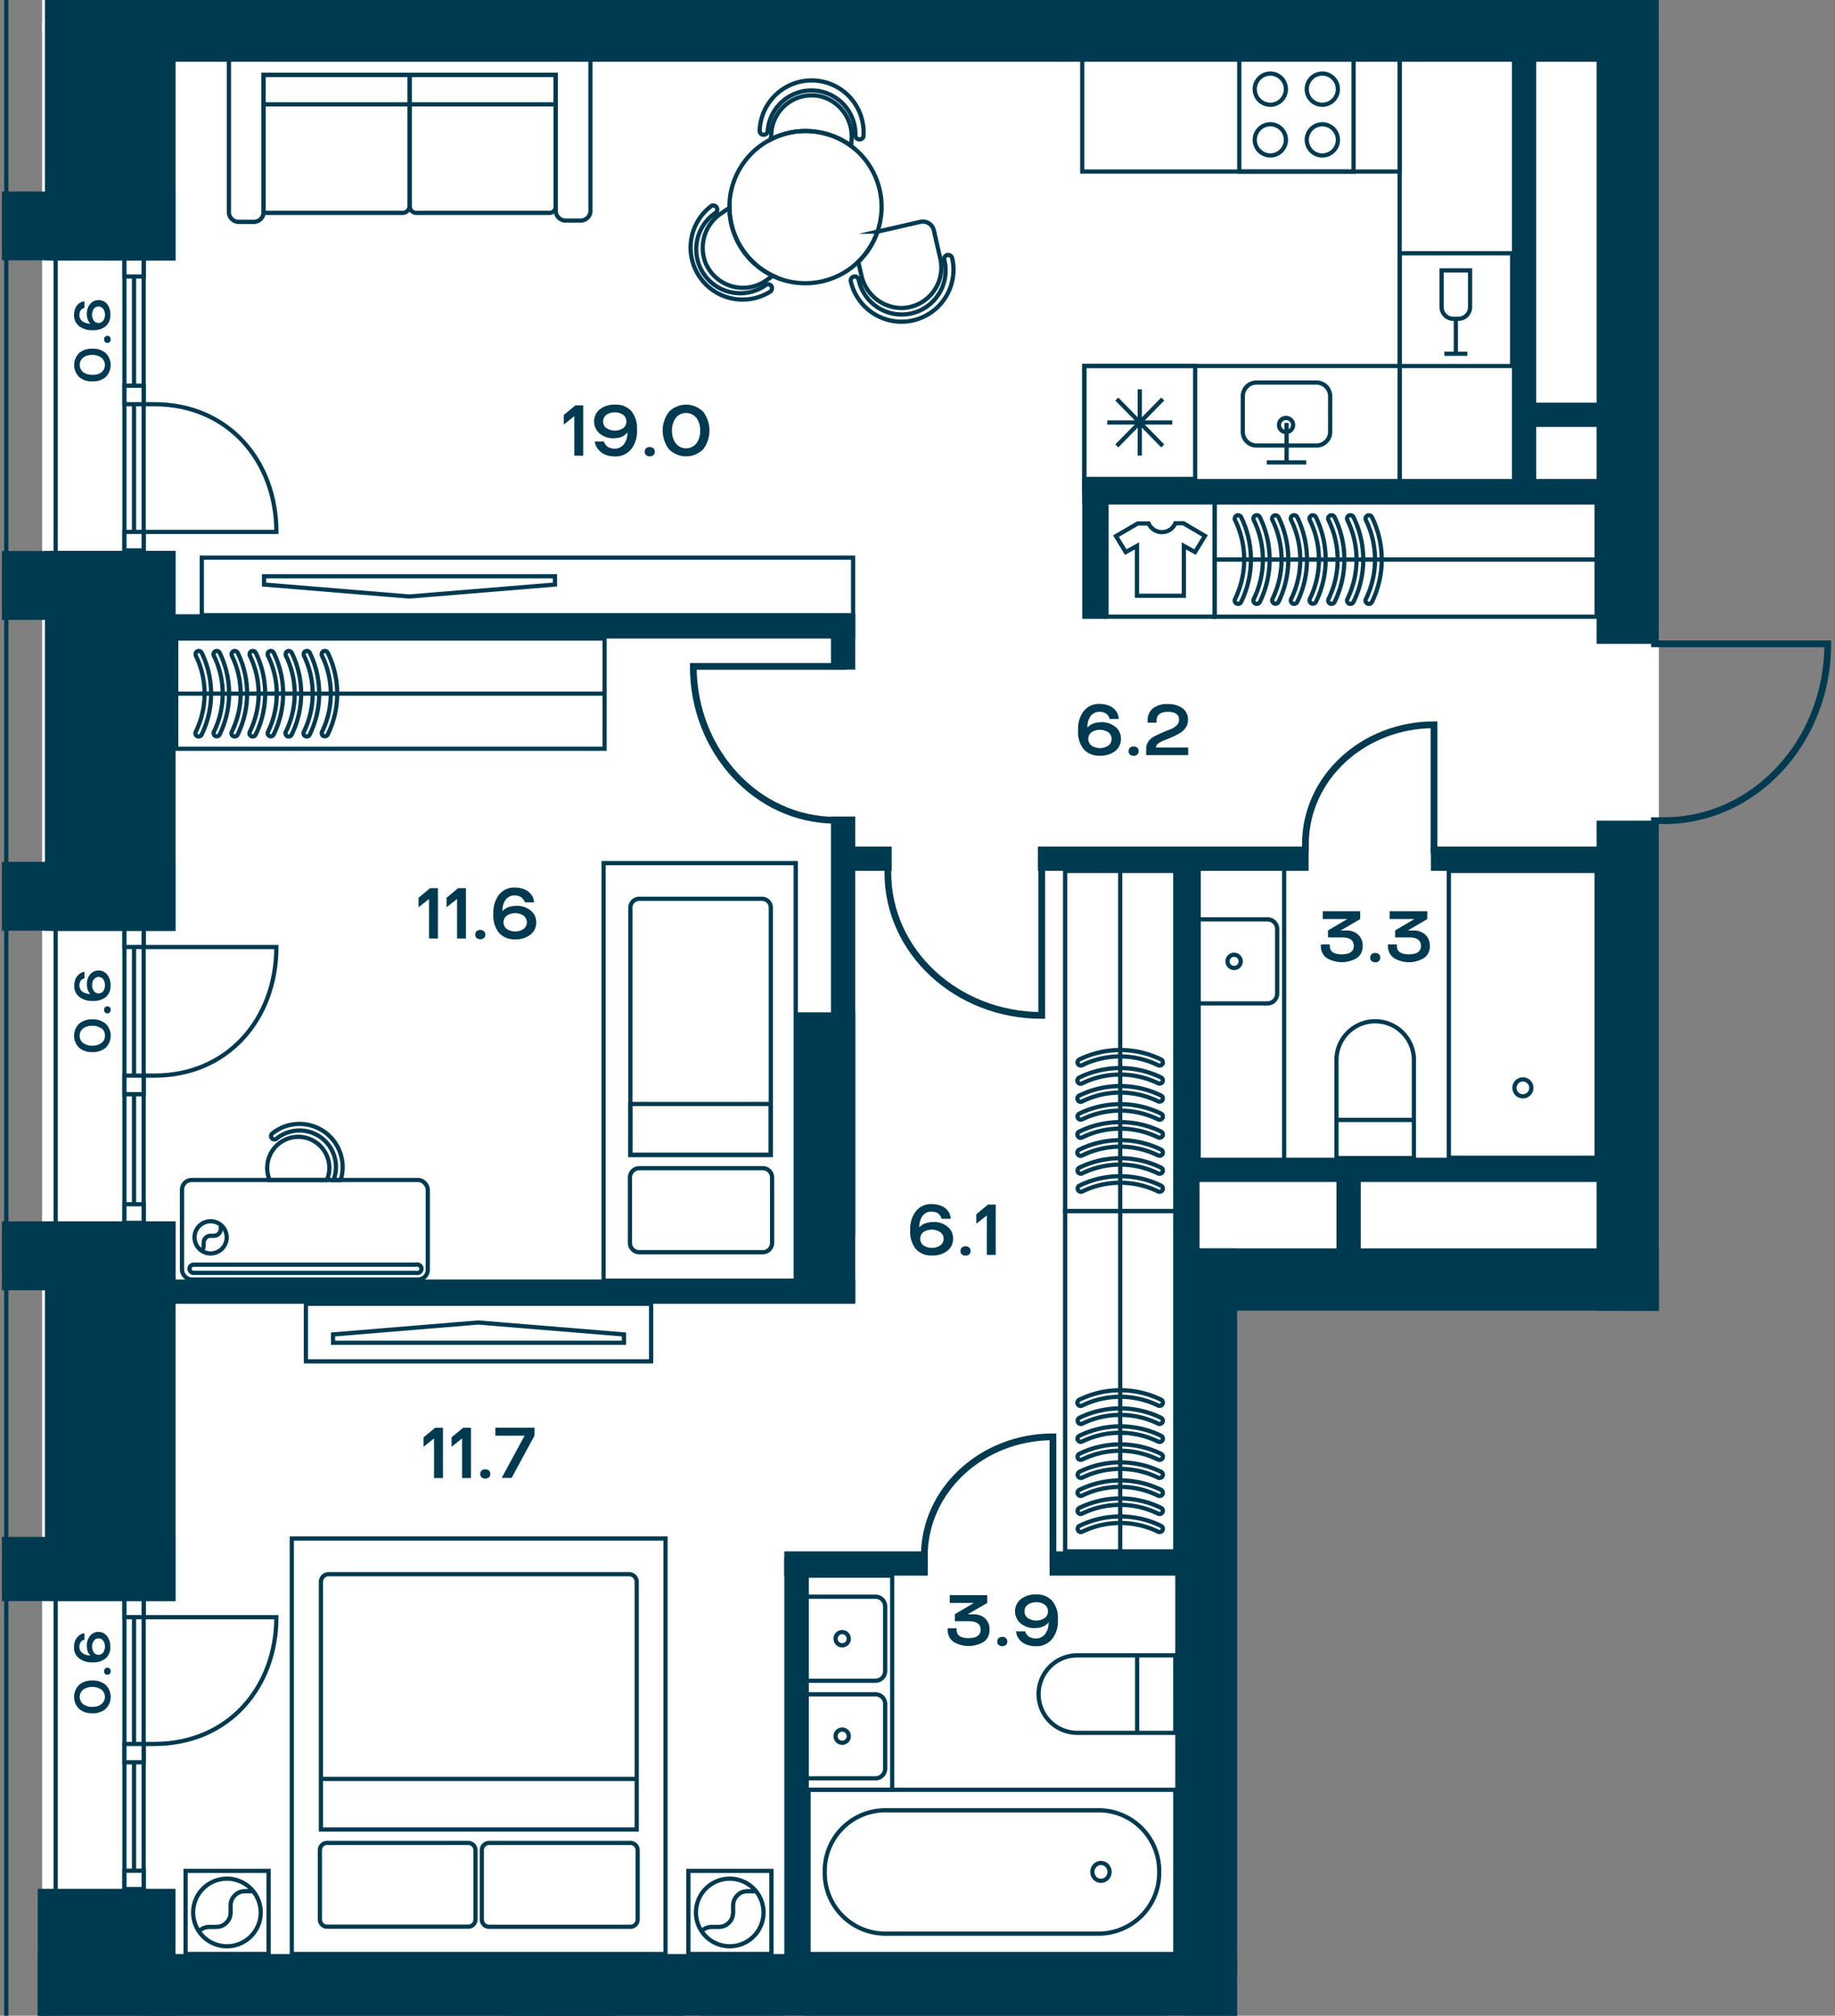<svg id="Слой_1" data-name="Слой 1" xmlns="http://www.w3.org/2000/svg" xmlns:xlink="http://www.w3.org/1999/xlink" viewBox="0 0 434.55 477.07"><rect x="0" y="0" width="434.55" height="477.07" fill="#808080" stroke="none"/><defs><clipPath id="clip-path"><polygon points="0.04 0 0.04 477.07 292.96 477.07 292.96 310.2 434.52 310.2 434.52 0 0.04 0" fill="none"/></clipPath></defs><rect x="9.98" width="382.88" height="7.24" fill="#fff"/><polygon points="9.98 5.4 9.98 469.65 287.85 469.65 287.85 302.83 392.85 302.83 392.85 5.4 9.98 5.4" fill="#fff"/><g clip-path="url(#clip-path)"><line x1="13.18" y1="-849.54" x2="13.18" y2="499.58" fill="none" stroke="#003a50" stroke-miterlimit="10"/><line x1="132.02" y1="473.33" x2="132.02" y2="1668.7" fill="none" stroke="#003a50" stroke-miterlimit="10"/><polyline points="889.11 265.57 889.11 -838.04 866.11 -861.04 24.49 -861.04 1.49 -838.04 1.49 508.08 121.1 508.08 121.1 1633.21" fill="none" stroke="#003a50" stroke-miterlimit="10"/><polyline points="120.69 1679.4 1203.35 1679.4 1203.35 1655.26 1203.35 265.57 896.45 265.57" fill="none" stroke="#003a50" stroke-miterlimit="10"/></g><rect x="29.47" y="219.74" width="4.55" height="69.68" fill="#fff"/><rect x="29.47" y="219.74" width="4.55" height="69.68" fill="none" stroke="#003a50" stroke-miterlimit="10"/><line x1="31.74" y1="289.42" x2="31.74" y2="219.74" fill="none" stroke="#003a50" stroke-miterlimit="10"/><rect x="29.47" y="285.01" width="4.55" height="4.41" fill="#fff"/><rect x="29.47" y="285.01" width="4.55" height="4.41" fill="none" stroke="#003a50" stroke-miterlimit="10"/><rect x="29.47" y="219.73" width="4.55" height="4.41" fill="#fff"/><rect x="29.47" y="219.73" width="4.55" height="4.4" fill="none" stroke="#003a50" stroke-miterlimit="10"/><rect x="29.47" y="254.57" width="4.55" height="4.41" fill="#fff"/><rect x="29.47" y="254.57" width="4.55" height="4.41" fill="none" stroke="#003a50" stroke-miterlimit="10"/><g clip-path="url(#clip-path)"><path d="M34,254.57h2.53c17.6,0,28.92-13.62,28.92-30.43H34" fill="none" stroke="#003a50" stroke-miterlimit="10"/></g><rect x="29.47" y="378.4" width="4.55" height="68.7" fill="#fff"/><rect x="29.47" y="378.4" width="4.55" height="68.7" fill="none" stroke="#003a50" stroke-miterlimit="10"/><line x1="31.74" y1="447.1" x2="31.74" y2="378.4" fill="none" stroke="#003a50" stroke-miterlimit="10"/><rect x="29.47" y="442.75" width="4.55" height="4.34" fill="#fff"/><rect x="29.47" y="442.75" width="4.55" height="4.34" fill="none" stroke="#003a50" stroke-miterlimit="10"/><rect x="29.47" y="378.4" width="4.55" height="4.34" fill="#fff"/><rect x="29.47" y="378.4" width="4.55" height="4.34" fill="none" stroke="#003a50" stroke-miterlimit="10"/><rect x="29.47" y="412.75" width="4.55" height="4.34" fill="#fff"/><rect x="29.47" y="412.75" width="4.55" height="4.34" fill="none" stroke="#003a50" stroke-miterlimit="10"/><g clip-path="url(#clip-path)"><path d="M34,412.75h2.53c17.6,0,28.92-13.43,28.92-30H34" fill="none" stroke="#003a50" stroke-miterlimit="10"/></g><rect x="29.47" y="61.06" width="4.55" height="69.21" fill="#fff"/><rect x="29.47" y="61.06" width="4.55" height="69.2" fill="none" stroke="#003a50" stroke-miterlimit="10"/><line x1="31.74" y1="61.06" x2="31.74" y2="130.27" fill="none" stroke="#003a50" stroke-miterlimit="10"/><rect x="29.47" y="61.06" width="4.55" height="4.38" fill="#fff"/><rect x="29.47" y="61.06" width="4.55" height="4.38" fill="none" stroke="#003a50" stroke-miterlimit="10"/><rect x="29.47" y="125.89" width="4.55" height="4.38" fill="#fff"/><rect x="29.47" y="125.89" width="4.55" height="4.38" fill="none" stroke="#003a50" stroke-miterlimit="10"/><rect x="29.47" y="91.29" width="4.55" height="4.38" fill="#fff"/><rect x="29.47" y="91.29" width="4.55" height="4.38" fill="none" stroke="#003a50" stroke-miterlimit="10"/><g clip-path="url(#clip-path)"><path d="M34,95.67h2.53c17.6,0,28.92,13.53,28.92,30.22H34" fill="none" stroke="#003a50" stroke-miterlimit="10"/></g><rect x="191.48" y="423.6" width="86.85" height="38.86" fill="none" stroke="#003a50" stroke-miterlimit="10"/><g clip-path="url(#clip-path)"><path d="M260.41,457.64h-51a14.35,14.35,0,0,1-14.1-14.59v0a14.36,14.36,0,0,1,14.1-14.6h51a14.36,14.36,0,0,1,14.1,14.6v0A14.35,14.35,0,0,1,260.41,457.64Z" fill="none" stroke="#003a50" stroke-miterlimit="10"/><ellipse cx="260.72" cy="443.03" rx="2.04" ry="2.12" fill="none" stroke="#003a50" stroke-miterlimit="10"/><path d="M255.12,410.12h23.2V391.78h-23.2a9.17,9.17,0,1,0,0,18.34Z" fill="none" stroke="#003a50" stroke-miterlimit="10"/></g><line x1="269.29" y1="391.79" x2="269.29" y2="410.13" fill="none" stroke="#003a50" stroke-miterlimit="10"/><g clip-path="url(#clip-path)"><path d="M316.49,250.88v23.21h18.34V250.88a9.17,9.17,0,1,0-18.34,0Z" fill="none" stroke="#003a50" stroke-miterlimit="10"/></g><line x1="334.83" y1="265.06" x2="316.49" y2="265.06" fill="none" stroke="#003a50" stroke-miterlimit="10"/><g clip-path="url(#clip-path)"><path d="M207.32,377.9h-15.8a2.3,2.3,0,0,0-2.3,2.3v15.28a2.31,2.31,0,0,0,2.3,2.31h15.8a2.31,2.31,0,0,0,2.3-2.31V380.2A2.3,2.3,0,0,0,207.32,377.9Z" fill="none" stroke="#003a50" stroke-miterlimit="10"/><path d="M201,387.84a1.56,1.56,0,1,0-1.56,1.56A1.55,1.55,0,0,0,201,387.84Z" fill="none" stroke="#003a50" stroke-miterlimit="10"/><path d="M207.32,401h-15.8a2.31,2.31,0,0,0-2.31,2.3v15.28a2.32,2.32,0,0,0,2.31,2.31h15.8a2.31,2.31,0,0,0,2.3-2.31V403.27A2.3,2.3,0,0,0,207.32,401Z" fill="none" stroke="#003a50" stroke-miterlimit="10"/><path d="M201,410.91a1.56,1.56,0,1,0-1.56,1.56A1.55,1.55,0,0,0,201,410.91Z" fill="none" stroke="#003a50" stroke-miterlimit="10"/></g><rect x="191.03" y="372.92" width="20.25" height="50.68" fill="none" stroke="#003a50" stroke-miterlimit="10"/><g clip-path="url(#clip-path)"><path d="M425.58,492.45v-15.8a2.3,2.3,0,0,0-2.3-2.3H408a2.31,2.31,0,0,0-2.31,2.3v15.8a2.31,2.31,0,0,0,2.31,2.3h15.28A2.3,2.3,0,0,0,425.58,492.45Z" fill="none" stroke="#003a50" stroke-miterlimit="10"/><path d="M402.52,492.45v-15.8a2.31,2.31,0,0,0-2.31-2.3H384.93a2.31,2.31,0,0,0-2.31,2.3v15.8a2.31,2.31,0,0,0,2.31,2.3h15.28A2.31,2.31,0,0,0,402.52,492.45Z" fill="none" stroke="#003a50" stroke-miterlimit="10"/><path d="M300.15,217.59h-15.8a2.31,2.31,0,0,0-2.31,2.3v15.28a2.32,2.32,0,0,0,2.31,2.31h15.8a2.31,2.31,0,0,0,2.3-2.31V219.89A2.3,2.3,0,0,0,300.15,217.59Z" fill="none" stroke="#003a50" stroke-miterlimit="10"/><path d="M293.81,227.53a1.56,1.56,0,1,0-1.56,1.56A1.55,1.55,0,0,0,293.81,227.53Z" fill="none" stroke="#003a50" stroke-miterlimit="10"/></g><rect x="283.85" y="204.88" width="20.25" height="70.48" fill="none" stroke="#003a50" stroke-miterlimit="10"/><rect x="72.44" y="308.58" width="81.75" height="13.62" fill="none" stroke="#003a50" stroke-miterlimit="10"/><polygon points="78.87 315.83 113.23 313 147.76 315.83 147.76 317.8 78.87 317.8 78.87 315.83" fill="none" stroke="#003a50" stroke-miterlimit="10"/><rect x="47.79" y="131.98" width="154.24" height="13.62" fill="none" stroke="#003a50" stroke-miterlimit="10"/><polygon points="62.53 138.35 96.9 141.18 131.42 138.35 131.42 136.39 62.53 136.39 62.53 138.35" fill="none" stroke="#003a50" stroke-miterlimit="10"/><rect x="41.73" y="151.13" width="101.44" height="26.08" fill="none" stroke="#003a50" stroke-miterlimit="10"/><g clip-path="url(#clip-path)"><path d="M54.85,154.82a.75.75,0,0,1,.43-.68.77.77,0,0,1,1,.34,22.06,22.06,0,0,1,0,19.37.77.77,0,1,1-1.38-.68,20.44,20.44,0,0,0,0-18A.81.81,0,0,1,54.85,154.82Z" fill="none" stroke="#003a50" stroke-miterlimit="10"/><path d="M59.12,154.82a.75.75,0,0,1,.43-.68.77.77,0,0,1,1,.34,22.06,22.06,0,0,1,0,19.37.77.77,0,1,1-1.38-.68,20.53,20.53,0,0,0,0-18A.68.68,0,0,1,59.12,154.82Z" fill="none" stroke="#003a50" stroke-miterlimit="10"/><path d="M63.39,154.82a.75.75,0,0,1,.42-.68.77.77,0,0,1,1,.34,22.06,22.06,0,0,1,0,19.37.77.77,0,0,1-1,.35.76.76,0,0,1-.35-1,20.53,20.53,0,0,0,0-18A.68.68,0,0,1,63.39,154.82Z" fill="none" stroke="#003a50" stroke-miterlimit="10"/><path d="M67.65,154.82a.75.75,0,0,1,.43-.68.77.77,0,0,1,1,.34,22.06,22.06,0,0,1,0,19.37.77.77,0,1,1-1.38-.68,20.44,20.44,0,0,0,0-18A.81.81,0,0,1,67.65,154.82Z" fill="none" stroke="#003a50" stroke-miterlimit="10"/><path d="M71.92,154.82a.75.75,0,0,1,.43-.68.77.77,0,0,1,1,.34,22.06,22.06,0,0,1,0,19.37.77.77,0,1,1-1.38-.68,20.53,20.53,0,0,0,0-18A.68.68,0,0,1,71.92,154.82Z" fill="none" stroke="#003a50" stroke-miterlimit="10"/><path d="M76.19,154.82a.75.75,0,0,1,.42-.68.77.77,0,0,1,1,.34,22.06,22.06,0,0,1,0,19.37.77.77,0,0,1-1,.35.76.76,0,0,1-.35-1,20.53,20.53,0,0,0,0-18A.68.68,0,0,1,76.19,154.82Z" fill="none" stroke="#003a50" stroke-miterlimit="10"/><path d="M50.58,154.82a.75.75,0,0,1,.43-.68.76.76,0,0,1,1,.34,22.06,22.06,0,0,1,0,19.37.75.75,0,0,1-1,.35.77.77,0,0,1-.36-1,20.44,20.44,0,0,0,0-18A.81.81,0,0,1,50.58,154.82Z" fill="none" stroke="#003a50" stroke-miterlimit="10"/><path d="M46.32,154.82a.75.75,0,0,1,.43-.68.77.77,0,0,1,1,.34,22.06,22.06,0,0,1,0,19.37.77.77,0,1,1-1.38-.68,20.53,20.53,0,0,0,0-18A.68.68,0,0,1,46.32,154.82Z" fill="none" stroke="#003a50" stroke-miterlimit="10"/></g><line x1="41.73" y1="164.17" x2="143.17" y2="164.17" fill="none" stroke="#003a50" stroke-miterlimit="10"/><rect x="287.63" y="118.91" width="90.47" height="27.05" fill="none" stroke="#003a50" stroke-miterlimit="10"/><g clip-path="url(#clip-path)"><path d="M301.25,122.74a.8.8,0,0,1,1.51-.35,22.91,22.91,0,0,1,0,20.09.8.8,0,0,1-1.43-.71,21.27,21.27,0,0,0,0-18.68A.72.72,0,0,1,301.25,122.74Z" fill="none" stroke="#003a50" stroke-miterlimit="10"/><path d="M305.67,122.74a.8.8,0,0,1,1.52-.35,22.91,22.91,0,0,1,0,20.09.81.81,0,0,1-1.07.36.8.8,0,0,1-.36-1.07,21.27,21.27,0,0,0,0-18.68A.73.73,0,0,1,305.67,122.74Z" fill="none" stroke="#003a50" stroke-miterlimit="10"/><path d="M310.1,122.74a.8.8,0,0,1,1.51-.35,22.91,22.91,0,0,1,0,20.09.8.8,0,0,1-1.43-.71,21.27,21.27,0,0,0,0-18.68A.72.72,0,0,1,310.1,122.74Z" fill="none" stroke="#003a50" stroke-miterlimit="10"/><path d="M314.52,122.74a.8.8,0,0,1,1.52-.35,22.91,22.91,0,0,1,0,20.09.81.81,0,0,1-1.07.36.8.8,0,0,1-.36-1.07,21.27,21.27,0,0,0,0-18.68A.73.73,0,0,1,314.52,122.74Z" fill="none" stroke="#003a50" stroke-miterlimit="10"/><path d="M319,122.74a.78.78,0,0,1,.44-.71.8.8,0,0,1,1.08.36,22.91,22.91,0,0,1,0,20.09.81.81,0,0,1-1.07.36.8.8,0,0,1-.37-1.07,21.27,21.27,0,0,0,0-18.68A.72.72,0,0,1,319,122.74Z" fill="none" stroke="#003a50" stroke-miterlimit="10"/><path d="M323.38,122.74a.8.8,0,0,1,1.51-.35,22.91,22.91,0,0,1,0,20.09.8.8,0,0,1-1.07.36.8.8,0,0,1-.36-1.07,21.27,21.27,0,0,0,0-18.68A.72.72,0,0,1,323.38,122.74Z" fill="none" stroke="#003a50" stroke-miterlimit="10"/><path d="M296.82,122.74a.8.8,0,0,1,1.52-.35,22.91,22.91,0,0,1,0,20.09.81.81,0,0,1-1.07.36.79.79,0,0,1-.36-1.07,21.27,21.27,0,0,0,0-18.68A.73.73,0,0,1,296.82,122.74Z" fill="none" stroke="#003a50" stroke-miterlimit="10"/><path d="M292.4,122.74a.8.8,0,0,1,1.51-.35,22.91,22.91,0,0,1,0,20.09.8.8,0,0,1-1.07.36.8.8,0,0,1-.36-1.07,21.27,21.27,0,0,0,0-18.68A.72.72,0,0,1,292.4,122.74Z" fill="none" stroke="#003a50" stroke-miterlimit="10"/></g><line x1="287.64" y1="132.43" x2="378.1" y2="132.43" fill="none" stroke="#003a50" stroke-miterlimit="10"/><rect x="252.24" y="286.64" width="26.08" height="80.53" fill="none" stroke="#003a50" stroke-miterlimit="10"/><g clip-path="url(#clip-path)"><path d="M274.63,354.05a.75.75,0,0,0,.68-.43.76.76,0,0,0-.34-1,22.06,22.06,0,0,0-19.37,0,.75.75,0,0,0-.35,1,.77.77,0,0,0,1,.36,20.53,20.53,0,0,1,18,0A.77.77,0,0,0,274.63,354.05Z" fill="none" stroke="#003a50" stroke-miterlimit="10"/><path d="M274.63,349.78a.75.75,0,0,0,.68-.43.77.77,0,0,0-.34-1,22.06,22.06,0,0,0-19.37,0,.77.77,0,0,0,.68,1.38,20.53,20.53,0,0,1,18,0A.66.66,0,0,0,274.63,349.78Z" fill="none" stroke="#003a50" stroke-miterlimit="10"/><path d="M274.63,345.51a.75.75,0,0,0,.68-.42.77.77,0,0,0-.34-1,22.06,22.06,0,0,0-19.37,0,.77.77,0,0,0-.35,1,.76.76,0,0,0,1,.35,20.53,20.53,0,0,1,18,0A.66.66,0,0,0,274.63,345.51Z" fill="none" stroke="#003a50" stroke-miterlimit="10"/><path d="M274.63,341.25a.75.75,0,0,0,.68-.43.76.76,0,0,0-.34-1,22.06,22.06,0,0,0-19.37,0,.75.75,0,0,0-.35,1,.77.77,0,0,0,1,.36,20.53,20.53,0,0,1,18,0A.77.77,0,0,0,274.63,341.25Z" fill="none" stroke="#003a50" stroke-miterlimit="10"/><path d="M274.63,337a.75.75,0,0,0,.68-.43.77.77,0,0,0-.34-1,22.06,22.06,0,0,0-19.37,0,.77.77,0,0,0,.68,1.38,20.53,20.53,0,0,1,18,0A.66.66,0,0,0,274.63,337Z" fill="none" stroke="#003a50" stroke-miterlimit="10"/><path d="M274.63,332.71a.75.75,0,0,0,.68-.43.77.77,0,0,0-.34-1,22.06,22.06,0,0,0-19.37,0,.77.77,0,1,0,.68,1.38,20.53,20.53,0,0,1,18,0A.66.66,0,0,0,274.63,332.71Z" fill="none" stroke="#003a50" stroke-miterlimit="10"/><path d="M274.63,358.31a.75.75,0,0,0,.68-.42.77.77,0,0,0-.34-1,22.06,22.06,0,0,0-19.37,0,.77.77,0,0,0-.35,1,.76.76,0,0,0,1,.35,20.53,20.53,0,0,1,18,0A.66.66,0,0,0,274.63,358.31Z" fill="none" stroke="#003a50" stroke-miterlimit="10"/><path d="M274.63,362.58a.75.75,0,0,0,.68-.43.77.77,0,0,0-.34-1,22.06,22.06,0,0,0-19.37,0,.77.77,0,0,0,.68,1.38,20.53,20.53,0,0,1,18,0A.66.66,0,0,0,274.63,362.58Z" fill="none" stroke="#003a50" stroke-miterlimit="10"/></g><line x1="265.28" y1="367.17" x2="265.28" y2="286.64" fill="none" stroke="#003a50" stroke-miterlimit="10"/><g clip-path="url(#clip-path)"><rect x="299.41" y="-25.82" width="59.3" height="26.08" fill="none" stroke="#003a50" stroke-miterlimit="10"/></g><rect x="252.24" y="206.12" width="26.08" height="80.53" fill="none" stroke="#003a50" stroke-miterlimit="10"/><g clip-path="url(#clip-path)"><path d="M274.63,273.52a.75.75,0,0,0,.68-.43.77.77,0,0,0-.34-1,22.06,22.06,0,0,0-19.37,0,.77.77,0,1,0,.68,1.38,20.44,20.44,0,0,1,18,0A.77.77,0,0,0,274.63,273.52Z" fill="none" stroke="#003a50" stroke-miterlimit="10"/><path d="M274.63,269.25a.75.75,0,0,0,.68-.43.77.77,0,0,0-.34-1,22.06,22.06,0,0,0-19.37,0,.77.77,0,1,0,.68,1.38,20.53,20.53,0,0,1,18,0A.66.66,0,0,0,274.63,269.25Z" fill="none" stroke="#003a50" stroke-miterlimit="10"/><path d="M274.63,265a.75.75,0,0,0,.68-.43.76.76,0,0,0-.34-1,22.06,22.06,0,0,0-19.37,0,.75.75,0,0,0-.35,1,.77.77,0,0,0,1,.36,20.53,20.53,0,0,1,18,0A.77.77,0,0,0,274.63,265Z" fill="none" stroke="#003a50" stroke-miterlimit="10"/><path d="M274.63,260.72a.75.75,0,0,0,.68-.43.77.77,0,0,0-.34-1,22.06,22.06,0,0,0-19.37,0,.77.77,0,1,0,.68,1.38,20.44,20.44,0,0,1,18,0A.77.77,0,0,0,274.63,260.72Z" fill="none" stroke="#003a50" stroke-miterlimit="10"/><path d="M274.63,256.45a.75.75,0,0,0,.68-.43.77.77,0,0,0-.34-1,22.06,22.06,0,0,0-19.37,0,.77.77,0,1,0,.68,1.38,20.53,20.53,0,0,1,18,0A.66.66,0,0,0,274.63,256.45Z" fill="none" stroke="#003a50" stroke-miterlimit="10"/><path d="M274.63,252.18a.75.75,0,0,0,.68-.42.77.77,0,0,0-.34-1,22.06,22.06,0,0,0-19.37,0,.77.77,0,0,0-.35,1,.76.76,0,0,0,1,.35,20.53,20.53,0,0,1,18,0A.66.66,0,0,0,274.63,252.18Z" fill="none" stroke="#003a50" stroke-miterlimit="10"/><path d="M274.63,277.79a.75.75,0,0,0,.68-.43.76.76,0,0,0-.34-1,22.06,22.06,0,0,0-19.37,0,.75.75,0,0,0-.35,1,.77.77,0,0,0,1,.36,20.44,20.44,0,0,1,18,0A.77.77,0,0,0,274.63,277.79Z" fill="none" stroke="#003a50" stroke-miterlimit="10"/><path d="M274.63,282.05a.75.75,0,0,0,.68-.43.77.77,0,0,0-.34-1,22.06,22.06,0,0,0-19.37,0,.77.77,0,0,0,.68,1.38,20.53,20.53,0,0,1,18,0A.66.66,0,0,0,274.63,282.05Z" fill="none" stroke="#003a50" stroke-miterlimit="10"/></g><line x1="265.28" y1="286.64" x2="265.28" y2="206.11" fill="none" stroke="#003a50" stroke-miterlimit="10"/><rect x="343.1" y="206.12" width="35" height="67.89" fill="none" stroke="#003a50" stroke-miterlimit="10"/><g clip-path="url(#clip-path)"><path d="M362.64,257.47a2,2,0,1,0-2,2A2,2,0,0,0,362.64,257.47Z" fill="none" stroke="#003a50" stroke-miterlimit="10"/><rect x="280.92" y="476.74" width="18.91" height="18.91" fill="none" stroke="#003a50" stroke-miterlimit="10"/><rect x="166.44" y="476.74" width="18.91" height="18.91" fill="none" stroke="#003a50" stroke-miterlimit="10"/><rect x="190.56" y="476.74" width="85.08" height="94.54" fill="none" stroke="#003a50" stroke-miterlimit="10"/><path d="M275.2,125.94a3.4,3.4,0,0,0,3.13-2.1h1.93l5.09,3L283,130.66l-2.65-1.46V141h-11.1V129.2l-2.66,1.46-2.31-3.77,5.14-3H272A3.45,3.45,0,0,0,275.2,125.94Z" fill="none" stroke="#003a50" stroke-miterlimit="10"/></g><rect x="262.04" y="118.9" width="25.59" height="27.05" fill="none" stroke="#003a50" stroke-miterlimit="10"/><g clip-path="url(#clip-path)"><path d="M224.34,60.36a.94.94,0,0,0-.72,1.14,10.41,10.41,0,1,1-20.29,4.65.95.95,0,0,0-1.85.43,12.31,12.31,0,0,0,24-5.51A1,1,0,0,0,224.34,60.36Z" fill="none" stroke="#003a50" stroke-miterlimit="10"/><path d="M182.68,67.7a.94.94,0,0,0-1.32-.25,10.41,10.41,0,1,1-11.72-17.2,1,1,0,0,0-1.07-1.58A12.31,12.31,0,0,0,182.43,69,1,1,0,0,0,182.68,67.7Z" fill="none" stroke="#003a50" stroke-miterlimit="10"/><path d="M180.79,31.9a.94.94,0,0,0,1-.89,10.41,10.41,0,0,1,20.78,1.23,1,1,0,0,0,1.9.12A12.31,12.31,0,1,0,179.9,30.9.94.94,0,0,0,180.79,31.9Z" fill="none" stroke="#003a50" stroke-miterlimit="10"/><path d="M213.62,72.9a9.57,9.57,0,0,0,9.06-11.68l-1.54-6.71a2.67,2.67,0,0,0-3.2-2l-10.15,2.32a18,18,0,0,1-4.53,7.13l.72,3.17A9.81,9.81,0,0,0,213.62,72.9Z" fill="none" stroke="#003a50" stroke-miterlimit="10"/><path d="M181.3,66.47l1.75-1.21a18,18,0,0,1-10.3-16.09l-1.9,1.29a9.8,9.8,0,0,0-3.75,11.81A9.59,9.59,0,0,0,181.3,66.47Z" fill="none" stroke="#003a50" stroke-miterlimit="10"/><path d="M201.56,34.55l.1-1.48a9.79,9.79,0,0,0-7-10.18,9.56,9.56,0,0,0-12,8.67L182.54,33a18.05,18.05,0,0,1,12.56-1.46A17.78,17.78,0,0,1,201.56,34.55Z" fill="none" stroke="#003a50" stroke-miterlimit="10"/><path d="M203.26,61.94a18,18,0,0,0,4.53-7.13,12,12,0,0,0,.45-1.51,18,18,0,0,0-6.68-18.75,17.6,17.6,0,0,0-6.46-3,18,18,0,0,0-21.84,13.14,16.69,16.69,0,0,0-.51,4.52,18,18,0,0,0,10.3,16.1,16.72,16.72,0,0,0,3.38,1.21A18,18,0,0,0,203.26,61.94Z" fill="none" stroke="#003a50" stroke-miterlimit="10"/><path d="M97,48.71v-31H62.42V50.38H95.31A1.67,1.67,0,0,0,97,48.71Z" fill="none" stroke="#003a50" stroke-miterlimit="10"/><path d="M131.61,48.88V17.73H97.05V48.88a1.5,1.5,0,0,0,1.5,1.5h31.56A1.5,1.5,0,0,0,131.61,48.88Z" fill="none" stroke="#003a50" stroke-miterlimit="10"/><path d="M62.42,50.38a2.34,2.34,0,0,1-2.51,2.13H56.72a2.35,2.35,0,0,1-2.51-2.13V14h85.62V50.06a2.36,2.36,0,0,1-2.52,2.14h-3.18a2.36,2.36,0,0,1-2.52-2.14V17.72H62.42Z" fill="none" stroke="#003a50" stroke-miterlimit="10"/></g><rect x="62.42" y="17.72" width="69.19" height="6.98" fill="none" stroke="#003a50" stroke-miterlimit="10"/><g clip-path="url(#clip-path)"><path d="M133.31-36a2.36,2.36,0,0,1,2.52-2.14H139A2.36,2.36,0,0,1,141.53-36V.34H55.91V-35.73a2.35,2.35,0,0,1,2.52-2.14h3.18a2.35,2.35,0,0,1,2.51,2.14V-3.4h69.19Z" fill="none" stroke="#003a50" stroke-miterlimit="10"/></g><rect x="331.45" y="59.94" width="26.65" height="26.69" fill="none" stroke="#003a50" stroke-miterlimit="10"/><g clip-path="url(#clip-path)"><path d="M341.39,72.66V64h6.74v8.67a2.77,2.77,0,0,1-2.77,2.78h-1.19A2.77,2.77,0,0,1,341.39,72.66Z" fill="none" stroke="#003a50" stroke-miterlimit="10"/></g><polyline points="347.49 83.72 344.76 83.72 342.03 83.72" fill="none" stroke="#003a50" stroke-miterlimit="10"/><line x1="344.76" y1="75.44" x2="344.76" y2="83.72" fill="none" stroke="#003a50" stroke-miterlimit="10"/><rect x="293.48" y="13.54" width="27.06" height="27.06" fill="none" stroke="#003a50" stroke-miterlimit="10"/><g clip-path="url(#clip-path)"><circle cx="300.83" cy="33.12" r="3.69" transform="translate(-1.42 48.61) rotate(-9.22)" fill="none" stroke="#003a50" stroke-miterlimit="10"/><circle cx="313.14" cy="33.12" r="3.69" transform="translate(-1.26 50.59) rotate(-9.22)" fill="none" stroke="#003a50" stroke-miterlimit="10"/><circle cx="300.83" cy="21.12" r="3.69" transform="translate(0.5 48.46) rotate(-9.22)" fill="none" stroke="#003a50" stroke-miterlimit="10"/><circle cx="313.14" cy="21.12" r="3.69" transform="translate(0.66 50.43) rotate(-9.22)" fill="none" stroke="#003a50" stroke-miterlimit="10"/></g><polyline points="299.99 109.44 304.66 109.44 309.33 109.44" fill="none" stroke="#003a50" stroke-miterlimit="10"/><line x1="304.68" y1="100.08" x2="304.68" y2="109.44" fill="none" stroke="#003a50" stroke-miterlimit="10"/><g clip-path="url(#clip-path)"><path d="M294.31,93.78v8.42a3.24,3.24,0,0,0,3.24,3.24h14.19A3.24,3.24,0,0,0,315,102.2V93.78a3.24,3.24,0,0,0-3.24-3.24H297.55A3.24,3.24,0,0,0,294.31,93.78Z" fill="none" stroke="#003a50" stroke-miterlimit="10"/><path d="M304.68,98.92a1.67,1.67,0,1,0,0,3.33,1.67,1.67,0,0,0,0-3.33Z" fill="none" stroke="#003a50" stroke-miterlimit="10"/></g><rect x="256.79" y="86.62" width="26.24" height="26.74" fill="none" stroke="#003a50" stroke-miterlimit="10"/><line x1="262.21" y1="99.99" x2="277.61" y2="99.99" fill="none" stroke="#003a50" stroke-miterlimit="10"/><line x1="269.91" y1="92.15" x2="269.91" y2="107.83" fill="none" stroke="#003a50" stroke-miterlimit="10"/><line x1="264.47" y1="94.44" x2="275.35" y2="105.54" fill="none" stroke="#003a50" stroke-miterlimit="10"/><line x1="275.35" y1="94.44" x2="264.47" y2="105.54" fill="none" stroke="#003a50" stroke-miterlimit="10"/><rect x="256.79" y="86.62" width="74.66" height="29.62" fill="none" stroke="#003a50" stroke-miterlimit="10"/><rect x="256.29" y="10.98" width="75.16" height="29.62" fill="none" stroke="#003a50" stroke-miterlimit="10"/><rect x="331.45" y="10.98" width="28.24" height="105.26" fill="none" stroke="#003a50" stroke-miterlimit="10"/><g clip-path="url(#clip-path)"><rect x="243.75" y="-27.08" width="26.69" height="28.24" fill="none" stroke="#003a50" stroke-miterlimit="10"/><rect x="202.35" y="-27.08" width="27.5" height="28.24" fill="none" stroke="#003a50" stroke-miterlimit="10"/><rect x="270.47" y="-54.94" width="27.09" height="64.53" fill="none" stroke="#003a50" stroke-miterlimit="10"/><rect x="187.6" y="-27.08" width="82.84" height="28.24" fill="none" stroke="#003a50" stroke-miterlimit="10"/></g><rect x="142.94" y="204.28" width="45.5" height="98.82" fill="none" stroke="#003a50" stroke-miterlimit="10"/><g clip-path="url(#clip-path)"><path d="M180.39,212.72h-29a2.1,2.1,0,0,0-2.11,2.1v58.52h33.26V214.82A2.1,2.1,0,0,0,180.39,212.72Z" fill="none" stroke="#003a50" stroke-miterlimit="10"/></g><rect x="149.24" y="261.29" width="33.26" height="12.04" fill="none" stroke="#003a50" stroke-miterlimit="10"/><g clip-path="url(#clip-path)"><path d="M180.63,296.37H151.38a2.21,2.21,0,0,1-2.2-2.2V278.68a2.21,2.21,0,0,1,2.2-2.2h29.25a2.21,2.21,0,0,1,2.21,2.2v15.49A2.21,2.21,0,0,1,180.63,296.37Z" fill="none" stroke="#003a50" stroke-miterlimit="10"/><path d="M44.87,300.26h0a1,1,0,0,0,1,1H98.57a1,1,0,1,0,0-1.94H45.84A1,1,0,0,0,44.87,300.26Z" fill="none" stroke="#003a50" stroke-miterlimit="10"/><path d="M80.68,279.27a10.23,10.23,0,0,0-16.19-11,.77.77,0,0,0-.12,1.11.79.79,0,0,0,1.11.12,8.63,8.63,0,0,1,13.5,9.8Z" fill="none" stroke="#003a50" stroke-miterlimit="10"/><rect x="43.1" y="279.27" width="58.2" height="23.56" rx="2.29" fill="none" stroke="#003a50" stroke-miterlimit="10"/><path d="M52.57,290.16a3.81,3.81,0,1,1-5.39,0A3.8,3.8,0,0,1,52.57,290.16Z" fill="none" stroke="#003a50" stroke-miterlimit="10"/><path d="M52.29,289.91c-.07.7.2,1.41-.49,2.1-1,1-2.08-.06-3.09.95s.06,2.08-1,3.1" fill="none" stroke="#003a50" stroke-miterlimit="10"/><path d="M77.42,279.27a7.36,7.36,0,1,0-13.57,0Z" fill="none" stroke="#003a50" stroke-miterlimit="10"/></g><rect x="43.95" y="442.79" width="19.66" height="19.66" fill="none" stroke="#003a50" stroke-miterlimit="10"/><g clip-path="url(#clip-path)"><path d="M59.42,447a8,8,0,1,0,0,11.27A8,8,0,0,0,59.42,447Z" fill="none" stroke="#003a50" stroke-miterlimit="10"/><path d="M60,447.59c-1.47.14-3-.42-4.39,1-2.12,2.12.12,4.36-2,6.47s-4.35-.12-6.46,2" fill="none" stroke="#003a50" stroke-miterlimit="10"/></g><rect x="163.02" y="442.79" width="19.66" height="19.66" fill="none" stroke="#003a50" stroke-miterlimit="10"/><g clip-path="url(#clip-path)"><path d="M178.49,447a8,8,0,1,0,0,11.27A8,8,0,0,0,178.49,447Z" fill="none" stroke="#003a50" stroke-miterlimit="10"/><path d="M179,447.59c-1.47.14-3-.42-4.39,1-2.11,2.12.12,4.36-2,6.47s-4.36-.12-6.47,2" fill="none" stroke="#003a50" stroke-miterlimit="10"/></g><rect x="69.1" y="364.13" width="88.5" height="98.33" fill="none" stroke="#003a50" stroke-miterlimit="10"/><g clip-path="url(#clip-path)"><path d="M148.93,372.57H77.77A1.82,1.82,0,0,0,76,374.38V433h74.78V374.38A1.81,1.81,0,0,0,148.93,372.57Z" fill="none" stroke="#003a50" stroke-miterlimit="10"/><path d="M110.88,436.17H77.46a1.72,1.72,0,0,0-1.71,1.72V454.3A1.71,1.71,0,0,0,77.46,456h33.42a1.72,1.72,0,0,0,1.72-1.72V437.89A1.73,1.73,0,0,0,110.88,436.17Z" fill="none" stroke="#003a50" stroke-miterlimit="10"/><path d="M149.24,436.17H115.82a1.73,1.73,0,0,0-1.72,1.72V454.3a1.72,1.72,0,0,0,1.72,1.72h33.42A1.72,1.72,0,0,0,151,454.3V437.89A1.73,1.73,0,0,0,149.24,436.17Z" fill="none" stroke="#003a50" stroke-miterlimit="10"/></g><line x1="150.96" y1="421.03" x2="75.74" y2="421.03" fill="none" stroke="#003a50" stroke-miterlimit="10"/><g clip-path="url(#clip-path)"><path d="M391,375.14h3.08c21.41,0,38.76-18.74,38.76-41.85H391" fill="none" stroke="#003a50" stroke-miterlimit="10" stroke-width="1.6"/><path d="M218.89,370.52v-2.24c0-15.59,13.64-28.22,30.46-28.22v30.46" fill="none" stroke="#003a50" stroke-miterlimit="10" stroke-width="1.6"/><path d="M309.14,202v-2.24c0-15.59,13.64-28.22,30.46-28.22V202" fill="none" stroke="#003a50" stroke-miterlimit="10" stroke-width="1.6"/><path d="M210.26,203.9v2.68c0,18.64,16.31,33.74,36.43,33.74V203.9" fill="none" stroke="#003a50" stroke-miterlimit="10" stroke-width="1.6"/><path d="M200.6,194.13h-2.68c-18.64,0-33.74-16.31-33.74-36.42H200.6" fill="none" stroke="#003a50" stroke-miterlimit="10" stroke-width="1.6"/><path d="M391,194.23h3.08c21.41,0,38.76-18.74,38.76-41.85H391" fill="none" stroke="#003a50" stroke-miterlimit="10" stroke-width="1.6"/></g><rect x="185.73" y="368.58" width="5.75" height="99.04" fill="#003a50"/><rect x="196.79" y="193.25" width="5.75" height="99.04" fill="#003a50"/><rect x="278.32" y="202.02" width="5.75" height="94.94" fill="#003a50"/><rect x="316.49" y="275.36" width="5.75" height="27.48" fill="#003a50"/><rect x="196.79" y="145.38" width="5.75" height="13.09" fill="#003a50"/><rect x="256.29" y="113.36" width="5.75" height="33.1" fill="#003a50"/><rect x="358.04" width="5.75" height="116.24" fill="#003a50"/><rect x="296.54" width="5.75" height="10.46" fill="#003a50"/><rect x="197.79" y="200.36" width="13.37" height="5.75" fill="#003a50"/><rect x="245.79" y="200.36" width="64.1" height="5.75" fill="#003a50"/><rect x="256.29" y="113.36" width="125.81" height="5.75" fill="#003a50"/><rect x="360.92" y="95.3" width="19.31" height="5.75" fill="#003a50"/><rect x="281.2" y="274" width="101.15" height="5.75" fill="#003a50"/><rect x="338.85" y="200.36" width="46.62" height="5.75" fill="#003a50"/><rect x="37.1" y="145.38" width="165.44" height="5.75" fill="#003a50"/><rect x="185.73" y="367.17" width="33.97" height="5.75" fill="#003a50"/><rect x="37.85" y="302.83" width="164.69" height="5.75" fill="#003a50"/><rect x="248.56" y="367.17" width="33.97" height="5.75" fill="#003a50"/><rect x="35.02" y="462.46" width="257.94" height="14.61" fill="#003a50"/><polygon points="278.32 295.46 278.32 467.63 292.96 467.63 292.96 310.2 293.07 310.2 293.07 295.46 278.32 295.46" fill="#003a50"/><rect x="378.1" y="194.23" width="14.75" height="115.97" fill="#003a50"/><rect x="378.1" width="14.75" height="152.38" fill="#003a50"/><rect x="383.73" y="298.34" width="9.12" height="11.86" fill="#003a50"/><rect x="188.43" y="239.59" width="14.11" height="68.82" fill="#003a50"/><polygon points="278.32 295.46 278.32 310.21 292.96 310.21 292.96 310.19 392.85 310.19 392.85 295.46 278.32 295.46" fill="#003a50"/><rect x="35.02" width="351.33" height="14.62" fill="#003a50"/><rect x="13.1" y="290.13" width="27.42" height="87.78" fill="#003a50"/><rect x="13.1" y="290.12" width="27.42" height="87.78" fill="none" stroke="#003a50" stroke-miterlimit="10" stroke-width="2.09"/><rect x="13.1" y="131.46" width="27.42" height="87.78" fill="#003a50"/><rect x="13.1" y="131.46" width="27.42" height="87.78" fill="none" stroke="#003a50" stroke-miterlimit="10" stroke-width="2.09"/><rect x="13.1" width="27.42" height="60.57" fill="#003a50"/><g clip-path="url(#clip-path)"><rect x="13.1" y="-27.21" width="27.42" height="87.78" fill="none" stroke="#003a50" stroke-miterlimit="10" stroke-width="2.09"/></g><rect x="11.69" y="290.13" width="28.83" height="87.78" fill="#003a50"/><rect x="11.69" y="290.12" width="28.83" height="87.78" fill="none" stroke="#003a50" stroke-miterlimit="10" stroke-width="2.09"/><rect x="1.49" y="364.79" width="39.03" height="13.11" fill="#003a50"/><g clip-path="url(#clip-path)"><rect x="1.49" y="364.79" width="39.03" height="13.11" fill="none" stroke="#003a50" stroke-miterlimit="10" stroke-width="2.09"/></g><rect x="1.49" y="290.13" width="39.03" height="14.21" fill="#003a50"/><g clip-path="url(#clip-path)"><rect x="1.49" y="290.12" width="39.03" height="14.21" fill="none" stroke="#003a50" stroke-miterlimit="10" stroke-width="2.09"/></g><rect x="1.49" y="205.02" width="39.03" height="14.21" fill="#003a50"/><g clip-path="url(#clip-path)"><rect x="1.49" y="205.02" width="39.03" height="14.21" fill="none" stroke="#003a50" stroke-miterlimit="10" stroke-width="2.09"/></g><rect x="1.49" y="131.46" width="39.03" height="14.21" fill="#003a50"/><g clip-path="url(#clip-path)"><rect x="1.49" y="131.46" width="39.03" height="14.21" fill="none" stroke="#003a50" stroke-miterlimit="10" stroke-width="2.09"/></g><rect x="1.49" y="46.36" width="39.03" height="14.21" fill="#003a50"/><g clip-path="url(#clip-path)"><rect x="1.49" y="46.36" width="39.03" height="14.21" fill="none" stroke="#003a50" stroke-miterlimit="10" stroke-width="2.09"/></g><rect x="11.69" y="131.46" width="28.83" height="87.78" fill="#003a50"/><rect x="11.69" y="131.46" width="28.83" height="87.78" fill="none" stroke="#003a50" stroke-miterlimit="10" stroke-width="2.09"/><rect x="11.69" width="28.83" height="60.57" fill="#003a50"/><g clip-path="url(#clip-path)"><rect x="11.69" y="-27.21" width="28.83" height="87.78" fill="none" stroke="#003a50" stroke-miterlimit="10" stroke-width="2.09"/></g><rect x="9.98" y="463.64" width="134.54" height="13.43" fill="#003a50"/><g clip-path="url(#clip-path)"><rect x="9.98" y="463.64" width="134.54" height="35.94" fill="none" stroke="#003a50" stroke-miterlimit="10" stroke-width="2.09"/></g><rect x="9.98" y="448.08" width="30.54" height="28.99" fill="#003a50"/><g clip-path="url(#clip-path)"><rect x="9.98" y="448.08" width="30.54" height="43.16" fill="none" stroke="#003a50" stroke-miterlimit="10" stroke-width="2.09"/></g><rect x="129.48" y="463.64" width="31.82" height="13.43" fill="#003a50"/><g clip-path="url(#clip-path)"><rect x="129.48" y="463.64" width="31.82" height="63.49" fill="none" stroke="#003a50" stroke-miterlimit="10" stroke-width="2.09"/></g><rect x="121.1" y="469.66" width="23.42" height="7.41" fill="#003a50"/><g clip-path="url(#clip-path)"><rect x="121.1" y="469.66" width="23.42" height="38.43" fill="none" stroke="#003a50" stroke-miterlimit="10" stroke-width="2.09"/><path d="M102.79,340.43l-2.48,2v-2.25l2.73-2.26h1.86v11.9h-2.11Z" fill="#003a50"/><path d="M109.42,340.43l-2.48,2v-2.25l2.73-2.26h1.86v11.9h-2.11Z" fill="#003a50"/><path d="M114.05,349.65a1,1,0,0,1-.32-.8,1.07,1.07,0,0,1,.32-.81,1.41,1.41,0,0,1,1.74,0,1.07,1.07,0,0,1,.32.81,1,1,0,0,1-.32.8,1.41,1.41,0,0,1-1.74,0Z" fill="#003a50"/><path d="M121.16,349.78h-2.35l5.42-10H117.3v-1.87h9.28v1.87Z" fill="#003a50"/><path d="M230.74,379.38h-5.82v-1.84h8.86v1.84L229.26,382v.07h1.28a3.9,3.9,0,0,1,2.79,1,3.52,3.52,0,0,1,1,2.67,3.32,3.32,0,0,1-1.33,2.82,7,7,0,0,1-7.24,0,3.36,3.36,0,0,1-1.33-2.86v-.32h2.11v.32c0,1.37.95,2,2.84,2s2.84-.67,2.84-2-.94-2-2.84-2h-3.26v-1.67l4.57-2.68Z" fill="#003a50"/><path d="M236.48,389.31a1,1,0,0,1-.32-.8,1.07,1.07,0,0,1,.32-.81,1.41,1.41,0,0,1,1.74,0,1.07,1.07,0,0,1,.32.81,1,1,0,0,1-.32.8,1.41,1.41,0,0,1-1.74,0Z" fill="#003a50"/><path d="M240.62,386.1h2.21s0,.07,0,.18a2.07,2.07,0,0,0,.23.43,2.37,2.37,0,0,0,.41.49,2.2,2.2,0,0,0,.75.41,3.21,3.21,0,0,0,1.05.17,2.67,2.67,0,0,0,2.24-1.07,4.29,4.29,0,0,0,.81-2.7h-.06a2,2,0,0,1-.44.46,2.42,2.42,0,0,1-.6.4,3.71,3.71,0,0,1-.95.33,6.08,6.08,0,0,1-1.22.13,5,5,0,0,1-3.37-1.13,3.73,3.73,0,0,1,.05-5.72,5.54,5.54,0,0,1,3.61-1.11,4.81,4.81,0,0,1,3.87,1.55,6.36,6.36,0,0,1,1.32,4.27v.4a6.7,6.7,0,0,1-1.37,4.31,4.71,4.71,0,0,1-3.89,1.71,6,6,0,0,1-2.17-.37,3.71,3.71,0,0,1-1.47-.95A3.33,3.33,0,0,1,240.62,386.1Zm2.77-3.16a3.6,3.6,0,0,0,4,0,1.86,1.86,0,0,0,.78-1.57,1.89,1.89,0,0,0-.77-1.58,3.24,3.24,0,0,0-2-.58,3.17,3.17,0,0,0-2,.58,1.86,1.86,0,0,0-.78,1.58A1.89,1.89,0,0,0,243.39,382.94Z" fill="#003a50"/><path d="M225.14,288.45h-2.21s0-.06,0-.17a1.85,1.85,0,0,0-.21-.44,2.69,2.69,0,0,0-.39-.5,2,2,0,0,0-.71-.41,2.93,2.93,0,0,0-1-.16,2.51,2.51,0,0,0-2.15,1,4.39,4.39,0,0,0-.76,2.68h.06a1.49,1.49,0,0,1,.44-.43,3.9,3.9,0,0,1,.6-.37,5.11,5.11,0,0,1,1-.3,5.49,5.49,0,0,1,1.22-.13,5,5,0,0,1,3.37,1.11,3.52,3.52,0,0,1,1.31,2.8,3.57,3.57,0,0,1-1.37,2.91,5.49,5.49,0,0,1-3.6,1.1,4.81,4.81,0,0,1-3.87-1.54,6.36,6.36,0,0,1-1.32-4.27V291a6.85,6.85,0,0,1,1.32-4.31,4.52,4.52,0,0,1,3.8-1.71,5.66,5.66,0,0,1,2.13.38,3.6,3.6,0,0,1,1.43.94A3.44,3.44,0,0,1,225.14,288.45Zm-2.51,3.15a3.65,3.65,0,0,0-3.95,0,2,2,0,0,0,0,3.15,3.63,3.63,0,0,0,4,0,1.85,1.85,0,0,0,.77-1.57A1.88,1.88,0,0,0,222.63,291.6Z" fill="#003a50"/><path d="M227.79,296.88a1,1,0,0,1-.33-.81,1,1,0,0,1,.33-.81,1.27,1.27,0,0,1,.87-.29,1.24,1.24,0,0,1,.86.29,1,1,0,0,1,.33.81,1,1,0,0,1-.33.81,1.24,1.24,0,0,1-.86.29A1.27,1.27,0,0,1,227.79,296.88Z" fill="#003a50"/><path d="M233.69,287.66l-2.48,1.95v-2.24l2.73-2.27h1.86V297h-2.11Z" fill="#003a50"/><path d="M319.07,217.52h-5.82v-1.85h8.86v1.85l-4.53,2.65v.06h1.28a3.87,3.87,0,0,1,2.79,1,3.5,3.5,0,0,1,1.05,2.66,3.34,3.34,0,0,1-1.32,2.82,7,7,0,0,1-7.25,0,3.38,3.38,0,0,1-1.33-2.85v-.33h2.11v.33c0,1.36.95,2,2.84,2s2.84-.66,2.84-2-.94-2-2.84-2h-3.26v-1.66l4.58-2.69Z" fill="#003a50"/><path d="M324.8,227.45a1,1,0,0,1-.32-.81,1.06,1.06,0,0,1,.32-.8,1.25,1.25,0,0,1,.88-.3,1.22,1.22,0,0,1,.86.3,1,1,0,0,1,.32.8,1,1,0,0,1-.32.81,1.22,1.22,0,0,1-.86.3A1.25,1.25,0,0,1,324.8,227.45Z" fill="#003a50"/><path d="M334.91,217.52h-5.82v-1.85H338v1.85l-4.52,2.65v.06h1.27a3.87,3.87,0,0,1,2.8,1,3.5,3.5,0,0,1,1.05,2.66,3.32,3.32,0,0,1-1.33,2.82,6.93,6.93,0,0,1-7.24,0,3.35,3.35,0,0,1-1.33-2.85v-.33h2.11v.33c0,1.36.95,2,2.84,2s2.84-.66,2.84-2-.95-2-2.84-2h-3.26v-1.66l4.57-2.69Z" fill="#003a50"/><path d="M264.94,170.16h-2.21s0-.06,0-.17a2.36,2.36,0,0,0-.21-.44,2.69,2.69,0,0,0-.39-.5,1.85,1.85,0,0,0-.71-.41,3,3,0,0,0-1-.16,2.49,2.49,0,0,0-2.15,1,4.39,4.39,0,0,0-.76,2.68h.06a1.49,1.49,0,0,1,.44-.43,3.47,3.47,0,0,1,.6-.37,5.11,5.11,0,0,1,.95-.3,5.49,5.49,0,0,1,1.22-.13,5,5,0,0,1,3.37,1.11,3.51,3.51,0,0,1,1.3,2.8,3.57,3.57,0,0,1-1.36,2.91,5.49,5.49,0,0,1-3.6,1.1,4.81,4.81,0,0,1-3.87-1.54,6.36,6.36,0,0,1-1.32-4.27v-.41a6.85,6.85,0,0,1,1.32-4.31,4.52,4.52,0,0,1,3.8-1.71,5.66,5.66,0,0,1,2.13.38,3.7,3.7,0,0,1,1.43.93A3.46,3.46,0,0,1,264.94,170.16Zm-2.51,3.15a3.65,3.65,0,0,0-3.95,0,2,2,0,0,0,0,3.15,3.63,3.63,0,0,0,4,0,2,2,0,0,0,0-3.15Z" fill="#003a50"/><path d="M267.59,178.58a1,1,0,0,1-.33-.8,1,1,0,0,1,.33-.81,1.23,1.23,0,0,1,.87-.3,1.2,1.2,0,0,1,.86.3,1,1,0,0,1,.33.81,1,1,0,0,1-.33.8,1.2,1.2,0,0,1-.86.3A1.23,1.23,0,0,1,267.59,178.58Z" fill="#003a50"/><path d="M281.37,178.72h-9.94v-1.56a2.85,2.85,0,0,1,.58-1.75,4,4,0,0,1,1.45-1.19c.5-.26,1.12-.55,1.87-.87s1.32-.55,1.88-.77a4.22,4.22,0,0,0,1.44-.91,1.82,1.82,0,0,0,.57-1.31c0-1.25-.89-1.88-2.66-1.88s-2.68.72-2.68,2.16v.4h-2.11v-.4a3.6,3.6,0,0,1,1.27-3,5.4,5.4,0,0,1,3.51-1,5.72,5.72,0,0,1,3.51,1,3.29,3.29,0,0,1,1.27,2.75,3.17,3.17,0,0,1-.55,1.84,4.28,4.28,0,0,1-1.41,1.3,16.56,16.56,0,0,1-1.83.93q-.94.42-1.83.75a5.26,5.26,0,0,0-1.4.75,1.22,1.22,0,0,0-.57.95h7.63Z" fill="#003a50"/><path d="M101.6,212.77l-2.48,1.95v-2.24l2.73-2.27h1.86v11.91H101.6Z" fill="#003a50"/><path d="M108.23,212.77l-2.48,1.95v-2.24l2.73-2.27h1.86v11.91h-2.11Z" fill="#003a50"/><path d="M112.86,222a1,1,0,0,1-.32-.81,1.06,1.06,0,0,1,.32-.8,1.41,1.41,0,0,1,1.74,0,1.06,1.06,0,0,1,.32.8,1,1,0,0,1-.32.81,1.41,1.41,0,0,1-1.74,0Z" fill="#003a50"/><path d="M126.48,213.57h-2.21s0-.06,0-.18A2.94,2.94,0,0,0,124,213a2.63,2.63,0,0,0-.39-.49,1.78,1.78,0,0,0-.71-.42,3.19,3.19,0,0,0-1-.16,2.53,2.53,0,0,0-2.15,1,4.41,4.41,0,0,0-.76,2.68h.06a1.63,1.63,0,0,1,.44-.43,4.76,4.76,0,0,1,.6-.36,4.41,4.41,0,0,1,1-.31,6.23,6.23,0,0,1,1.22-.12,5,5,0,0,1,3.37,1.11,3.52,3.52,0,0,1,1.31,2.8,3.57,3.57,0,0,1-1.37,2.9,5.49,5.49,0,0,1-3.6,1.11,4.81,4.81,0,0,1-3.87-1.55,6.35,6.35,0,0,1-1.32-4.26v-.41a6.85,6.85,0,0,1,1.32-4.31,4.52,4.52,0,0,1,3.8-1.71,5.66,5.66,0,0,1,2.13.37,3.84,3.84,0,0,1,1.44.94A3.45,3.45,0,0,1,126.48,213.57ZM124,216.72a3.6,3.6,0,0,0-4,0,2,2,0,0,0,0,3.14,3.63,3.63,0,0,0,4,0,2,2,0,0,0,0-3.14Z" fill="#003a50"/><path d="M136,98.49l-2.48,2V98.2l2.73-2.26h1.86v11.91H136Z" fill="#003a50"/><path d="M140.87,104.5h2.21s0,.07,0,.18a2.6,2.6,0,0,0,.64.91,2,2,0,0,0,.75.42,3.21,3.21,0,0,0,1.05.17,2.67,2.67,0,0,0,2.24-1.07,4.29,4.29,0,0,0,.81-2.7h-.06a2.24,2.24,0,0,1-.44.46,2.73,2.73,0,0,1-.6.4,3.39,3.39,0,0,1-.95.32,5.59,5.59,0,0,1-1.23.14A5,5,0,0,1,142,102.6a3.74,3.74,0,0,1,.05-5.73,5.55,5.55,0,0,1,3.6-1.1,4.85,4.85,0,0,1,3.88,1.55,6.35,6.35,0,0,1,1.32,4.26V102a6.7,6.7,0,0,1-1.37,4.31,4.71,4.71,0,0,1-3.89,1.71,6,6,0,0,1-2.17-.37,3.86,3.86,0,0,1-1.48-1A3.35,3.35,0,0,1,140.87,104.5Zm2.77-3.17a3.58,3.58,0,0,0,3.94,0,2,2,0,0,0,0-3.14,3.21,3.21,0,0,0-2-.58,3.17,3.17,0,0,0-2,.58,2,2,0,0,0,0,3.14Z" fill="#003a50"/><path d="M153,107.71a1,1,0,0,1-.32-.8,1,1,0,0,1,.32-.81,1.41,1.41,0,0,1,1.74,0,1.07,1.07,0,0,1,.32.81,1,1,0,0,1-.32.8,1.41,1.41,0,0,1-1.74,0Z" fill="#003a50"/><path d="M158.41,106.31a7.34,7.34,0,0,1,0-8.84,5.71,5.71,0,0,1,8.13,0,7.38,7.38,0,0,1,0,8.84,5.71,5.71,0,0,1-8.13,0Zm6.52-1.39a5,5,0,0,0,.88-3,5,5,0,0,0-.88-3,3.14,3.14,0,0,0-4.91,0,4.94,4.94,0,0,0-.88,3,4.89,4.89,0,0,0,.88,3,3.13,3.13,0,0,0,4.91,0Z" fill="#003a50"/><path d="M25,404.48a4.56,4.56,0,0,1-3.12,1,4.56,4.56,0,0,1-3.12-1,4,4,0,0,1,0-5.74,4.61,4.61,0,0,1,3.12-1,4.61,4.61,0,0,1,3.12,1,4,4,0,0,1,0,5.74Zm-1-4.6a3.52,3.52,0,0,0-2.14-.62,3.56,3.56,0,0,0-2.15.62,2.22,2.22,0,0,0,0,3.46,3.47,3.47,0,0,0,2.15.63,3.46,3.46,0,0,0,2.14-.63,2.2,2.2,0,0,0,0-3.46Z" fill="#003a50"/><path d="M26,396.15a.82.82,0,0,1-1.14,0,.85.85,0,0,1-.21-.61.87.87,0,0,1,.21-.61.82.82,0,0,1,1.14,0,.87.87,0,0,1,.21.61A.85.85,0,0,1,26,396.15Z" fill="#003a50"/><path d="M20,386.55v1.55l-.13,0-.31.15a1.87,1.87,0,0,0-.35.28,1.25,1.25,0,0,0-.29.5,2,2,0,0,0-.11.71,1.79,1.79,0,0,0,.72,1.52,3.12,3.12,0,0,0,1.9.53v0a1,1,0,0,1-.31-.31,3.19,3.19,0,0,1-.26-.42,3.33,3.33,0,0,1-.21-.67,4.12,4.12,0,0,1-.09-.86,3.55,3.55,0,0,1,.78-2.38,2.46,2.46,0,0,1,2-.92,2.52,2.52,0,0,1,2,1,3.89,3.89,0,0,1,.78,2.54,3.41,3.41,0,0,1-1.09,2.73,4.5,4.5,0,0,1-3,.93h-.29a4.83,4.83,0,0,1-3-.93,3.16,3.16,0,0,1-1.21-2.68,4.14,4.14,0,0,1,.26-1.5,2.87,2.87,0,0,1,.67-1A2.42,2.42,0,0,1,20,386.55Zm2.22,1.77a2.56,2.56,0,0,0,0,2.78,1.3,1.3,0,0,0,1.11.55,1.34,1.34,0,0,0,1.11-.54,2.6,2.6,0,0,0,0-2.8,1.35,1.35,0,0,0-1.11-.55A1.3,1.3,0,0,0,22.25,388.32Z" fill="#003a50"/><path d="M25,248a4.56,4.56,0,0,1-3.12,1,4.56,4.56,0,0,1-3.12-1,4,4,0,0,1,0-5.74,4.61,4.61,0,0,1,3.12-1,4.61,4.61,0,0,1,3.12,1A4,4,0,0,1,25,248Zm-1-4.61a3.52,3.52,0,0,0-2.14-.61,3.55,3.55,0,0,0-2.15.61,2.07,2.07,0,0,0-.83,1.74,2,2,0,0,0,.83,1.73,3.47,3.47,0,0,0,2.15.62,3.46,3.46,0,0,0,2.14-.62,2,2,0,0,0,.84-1.73A2.05,2.05,0,0,0,24,243.34Z" fill="#003a50"/><path d="M26,239.62a.82.82,0,0,1-1.14,0,.85.85,0,0,1-.21-.61.87.87,0,0,1,.21-.61.82.82,0,0,1,1.14,0,.87.87,0,0,1,.21.61A.85.85,0,0,1,26,239.62Z" fill="#003a50"/><path d="M20,230v1.56l-.12,0-.31.15a2.33,2.33,0,0,0-.35.27,1.37,1.37,0,0,0-.29.51,2,2,0,0,0-.11.71,1.79,1.79,0,0,0,.72,1.52,3.18,3.18,0,0,0,1.89.53v0a1.11,1.11,0,0,1-.3-.31,2.73,2.73,0,0,1-.26-.43,3,3,0,0,1-.21-.67,4,4,0,0,1-.09-.85,3.55,3.55,0,0,1,.78-2.38,2.46,2.46,0,0,1,2-.92,2.54,2.54,0,0,1,2.05,1,3.87,3.87,0,0,1,.78,2.54,3.41,3.41,0,0,1-1.09,2.73,4.5,4.5,0,0,1-3,.93h-.29a4.83,4.83,0,0,1-3-.93,3.16,3.16,0,0,1-1.21-2.68,4.14,4.14,0,0,1,.26-1.5,2.87,2.87,0,0,1,.67-1A2.43,2.43,0,0,1,20,230Zm2.23,1.77a2.26,2.26,0,0,0-.41,1.4,2.21,2.21,0,0,0,.41,1.39,1.3,1.3,0,0,0,1.11.55,1.34,1.34,0,0,0,1.11-.54,2.6,2.6,0,0,0,0-2.8,1.35,1.35,0,0,0-1.11-.55A1.32,1.32,0,0,0,22.27,231.78Z" fill="#003a50"/><path d="M25,89.26a4.53,4.53,0,0,1-3.12,1,4.56,4.56,0,0,1-3.11-1,4,4,0,0,1,0-5.73,4.56,4.56,0,0,1,3.11-1,4.53,4.53,0,0,1,3.12,1,4,4,0,0,1,0,5.73Zm-1-4.6A3.48,3.48,0,0,0,21.85,84a3.52,3.52,0,0,0-2.14.62,2.23,2.23,0,0,0,0,3.47,3.5,3.5,0,0,0,2.14.62A3.48,3.48,0,0,0,24,88.13a2.21,2.21,0,0,0,0-3.47Z" fill="#003a50"/><path d="M26,80.94a.71.71,0,0,1-.57.22.73.73,0,0,1-.56-.22.86.86,0,0,1-.22-.62.83.83,0,0,1,.22-.61.74.74,0,0,1,.56-.23.72.72,0,0,1,.57.23.87.87,0,0,1,.21.61A.9.9,0,0,1,26,80.94Z" fill="#003a50"/><path d="M20,71.33v1.56s0,0-.12,0l-.31.15a1.6,1.6,0,0,0-.35.28,1.14,1.14,0,0,0-.29.5,2,2,0,0,0-.12.71,1.76,1.76,0,0,0,.73,1.52,3.11,3.11,0,0,0,1.89.54v0a1.18,1.18,0,0,1-.3-.32,2.4,2.4,0,0,1-.26-.42,3.09,3.09,0,0,1-.22-.67,4.12,4.12,0,0,1-.09-.86,3.53,3.53,0,0,1,.79-2.38,2.62,2.62,0,0,1,4,0,3.89,3.89,0,0,1,.78,2.54,3.38,3.38,0,0,1-1.09,2.73,4.48,4.48,0,0,1-3,.93h-.29a4.85,4.85,0,0,1-3-.93,3.18,3.18,0,0,1-1.2-2.68,3.93,3.93,0,0,1,.26-1.5,2.61,2.61,0,0,1,.66-1A2.39,2.39,0,0,1,20,71.33Zm2.22,1.77a2.27,2.27,0,0,0-.41,1.39,2.32,2.32,0,0,0,.41,1.4,1.4,1.4,0,0,0,2.22,0,2.54,2.54,0,0,0,0-2.8,1.4,1.4,0,0,0-2.22,0Z" fill="#003a50"/></g></svg>